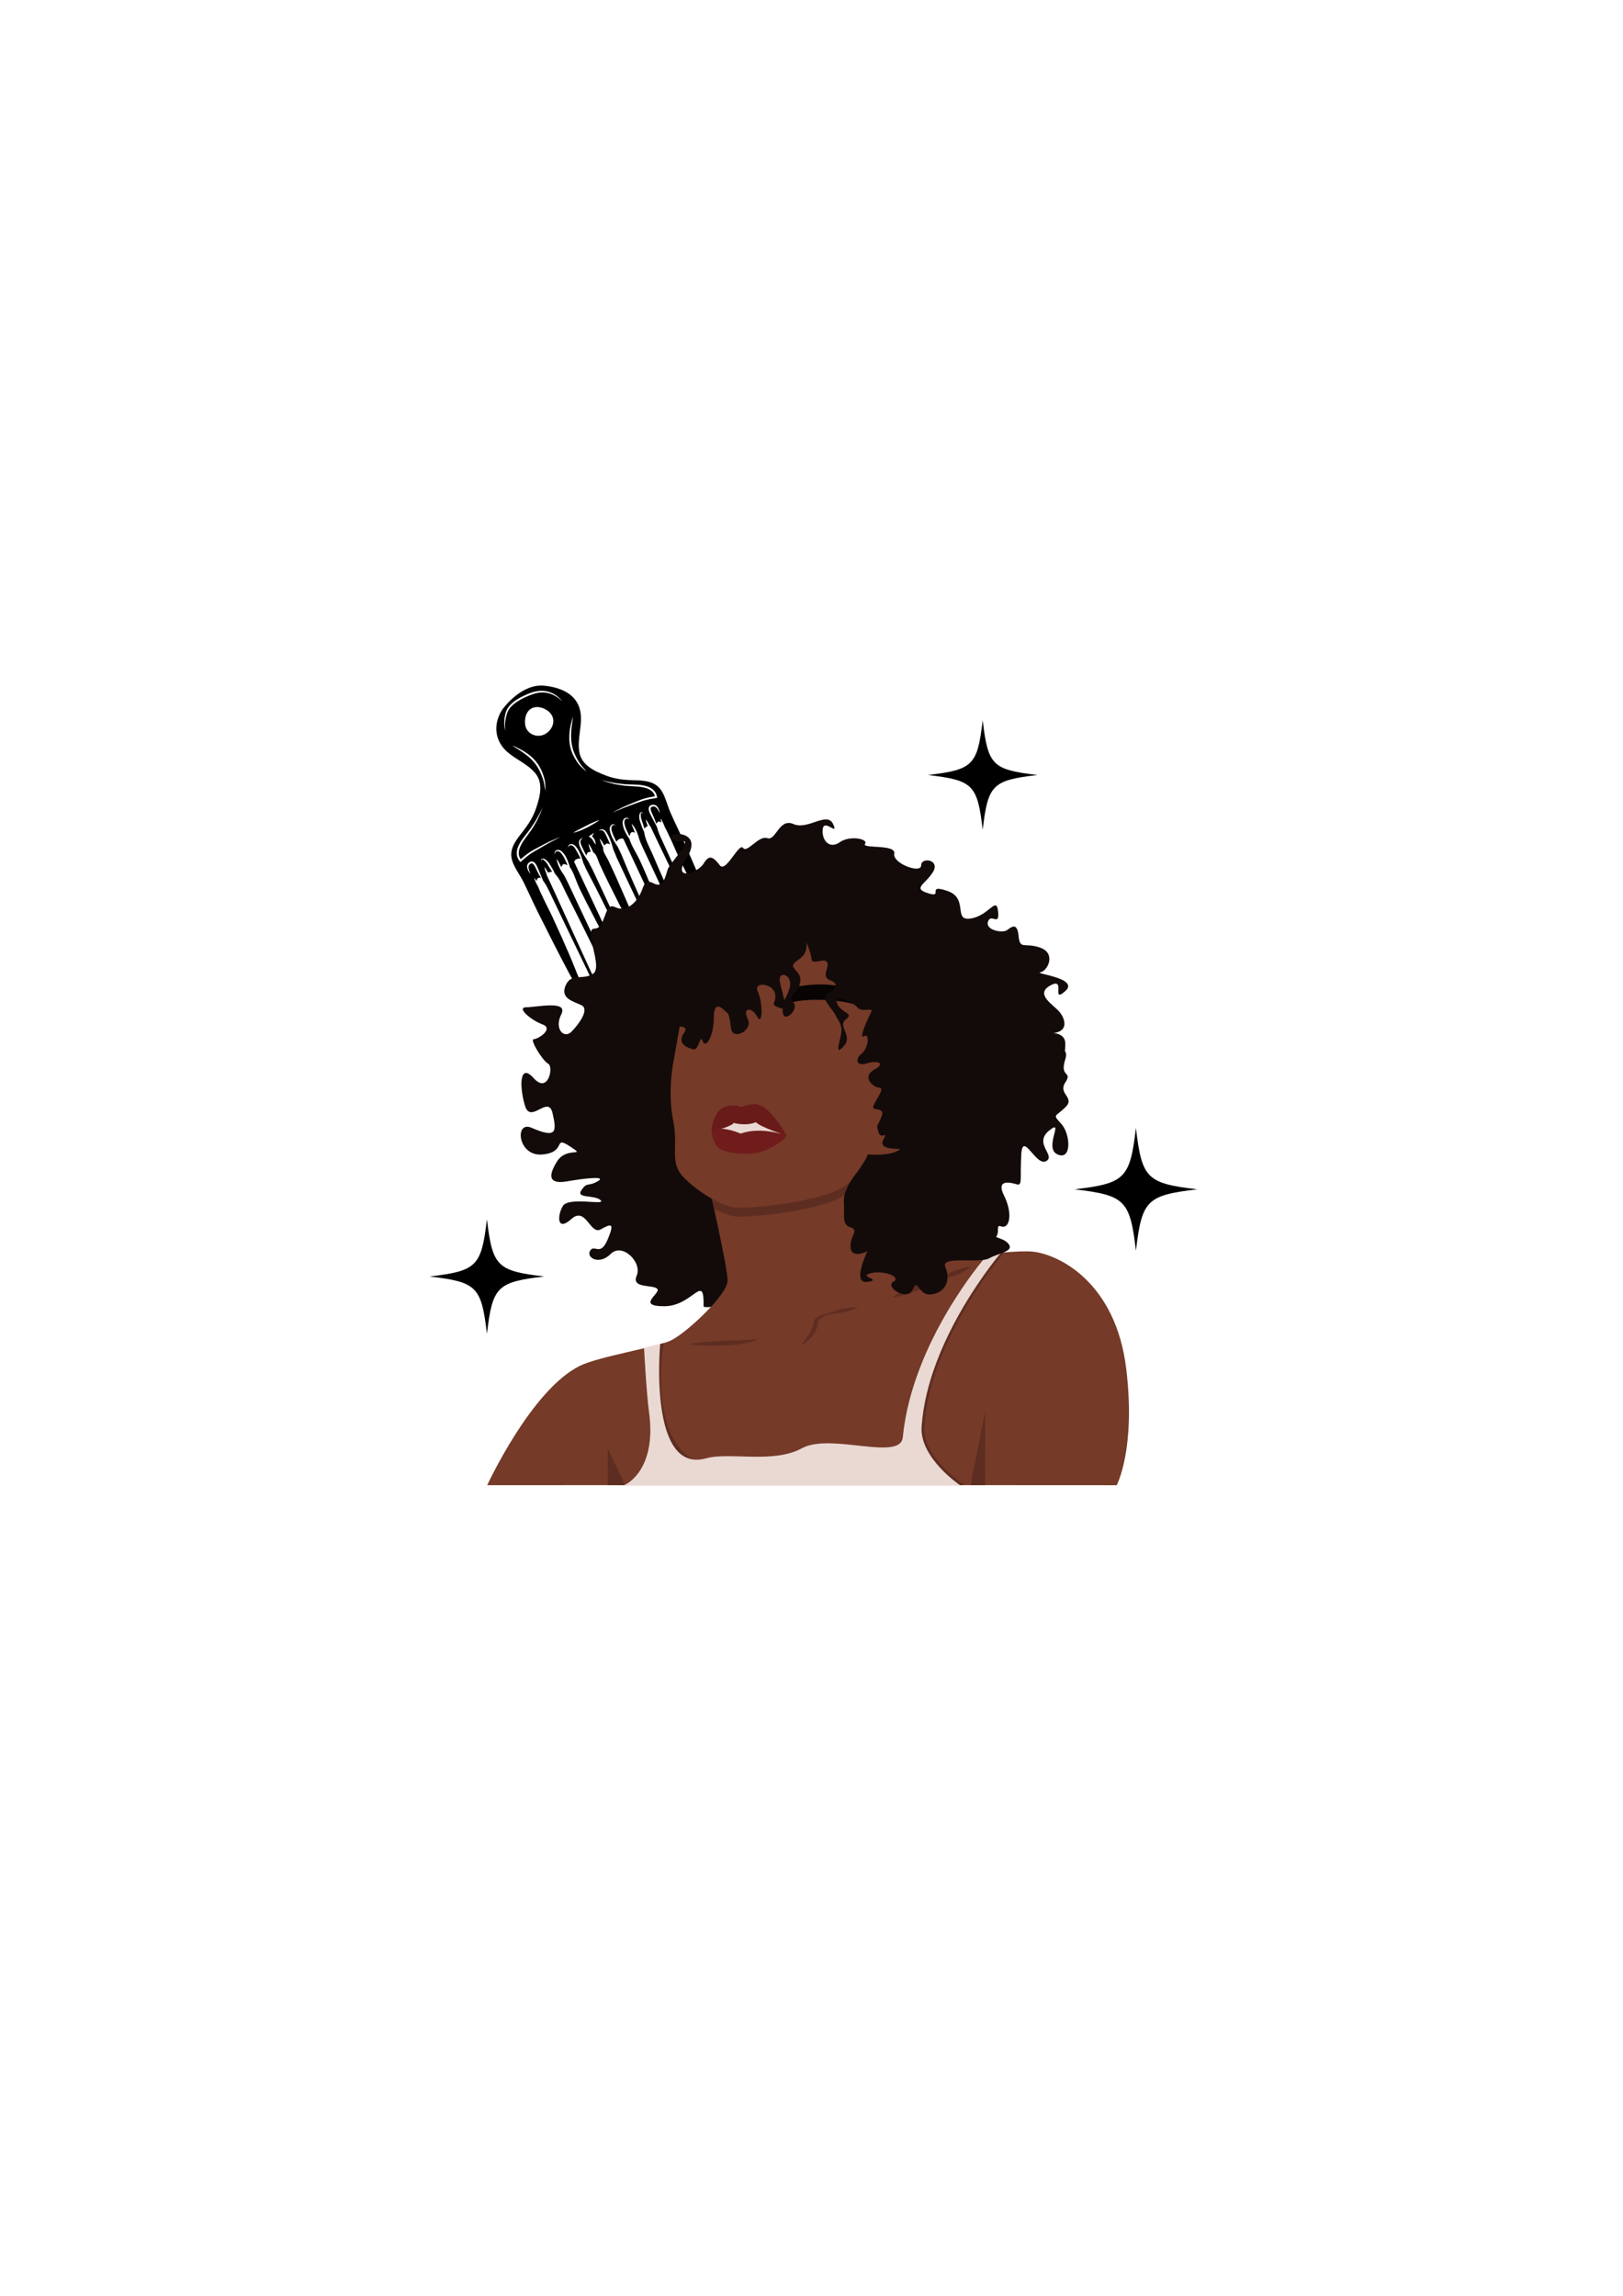 <svg xmlns="http://www.w3.org/2000/svg" xmlns:xlink="http://www.w3.org/1999/xlink" width="1587" zoomAndPan="magnify" viewBox="0 0 1190.25 1683.75" height="2245" preserveAspectRatio="xMidYMid meet" version="1.0"><defs><clipPath id="e3ff7710ff"><path d="M 363 502 L 538 502 L 538 753 L 363 753 Z M 363 502 " clip-rule="nonzero"/></clipPath><clipPath id="e8610217ab"><path d="M 285.133 663.871 L 387.586 485.781 L 595.574 605.434 L 493.121 783.523 Z M 285.133 663.871 " clip-rule="nonzero"/></clipPath><clipPath id="4d02061397"><path d="M 285.133 663.871 L 387.586 485.781 L 595.574 605.434 L 493.121 783.523 Z M 285.133 663.871 " clip-rule="nonzero"/></clipPath><clipPath id="95cc56633a"><path d="M 285.133 663.871 L 387.586 485.781 L 595.574 605.434 L 493.121 783.523 Z M 285.133 663.871 " clip-rule="nonzero"/></clipPath><clipPath id="b15265535a"><path d="M 357.09 851 L 828 851 L 828 1089.68 L 357.09 1089.68 Z M 357.09 851 " clip-rule="nonzero"/></clipPath><clipPath id="e4bc19662d"><path d="M 711 1035 L 723 1035 L 723 1089.68 L 711 1089.68 Z M 711 1035 " clip-rule="nonzero"/></clipPath><clipPath id="baf60f5a53"><path d="M 445 1062 L 459 1062 L 459 1089.68 L 445 1089.68 Z M 445 1062 " clip-rule="nonzero"/></clipPath><clipPath id="9232f6aa1b"><path d="M 476 918 L 737 918 L 737 1089.68 L 476 1089.68 Z M 476 918 " clip-rule="nonzero"/></clipPath><clipPath id="d0050bff99"><path d="M 458 918 L 734 918 L 734 1089.68 L 458 1089.68 Z M 458 918 " clip-rule="nonzero"/></clipPath><clipPath id="c6ecff3c7d"><path d="M 448 908 L 745 908 L 745 1089.68 L 448 1089.68 Z M 448 908 " clip-rule="nonzero"/></clipPath><clipPath id="b92a2f7e86"><path d="M 680.559 528.297 L 760.793 528.297 L 760.793 608.531 L 680.559 608.531 Z M 680.559 528.297 " clip-rule="nonzero"/></clipPath><clipPath id="0c84825c77"><path d="M 315.105 894.227 L 399.09 894.227 L 399.09 978.207 L 315.105 978.207 Z M 315.105 894.227 " clip-rule="nonzero"/></clipPath><clipPath id="173bc57b80"><path d="M 788.059 827.297 L 878.039 827.297 L 878.039 917.281 L 788.059 917.281 Z M 788.059 827.297 " clip-rule="nonzero"/></clipPath></defs><g clip-path="url(#e3ff7710ff)"><g clip-path="url(#e8610217ab)"><g clip-path="url(#4d02061397)"><g clip-path="url(#95cc56633a)"><path fill="#000000" d="M 433.801 615.012 C 433.727 614.941 433.648 614.867 433.574 614.789 C 433.484 614.703 433.398 614.617 433.227 614.48 C 433.066 614.379 432.902 614.285 432.766 614.168 L 431.738 613.375 L 432.512 612.949 C 433.52 612.395 434.203 611.848 434.789 611.352 C 434.898 611.242 435.129 611 435.289 610.867 C 435.293 611.02 435.281 611.262 435.207 611.602 C 435.07 612.012 434.773 612.508 434.395 612.961 L 434.074 613.344 L 434.652 613.84 C 434.734 613.918 434.828 613.996 434.887 614.051 C 436.199 615.566 436.527 617.086 436.734 618.078 C 436.867 618.758 436.883 619.145 436.875 619.348 C 436.699 619.211 436.422 618.914 436.059 618.375 C 435.855 618.074 435.645 617.723 435.43 617.363 C 434.977 616.605 434.465 615.742 433.801 615.012 Z M 439.719 601.457 C 438.711 602.289 436.062 604.023 430.477 606.973 C 425.871 609.352 421.957 610.527 420.34 610.77 C 421.496 609.961 424.312 608.52 427.055 607.105 C 427.938 606.648 428.863 606.172 429.816 605.676 C 434.551 603.191 438.188 601.824 439.719 601.457 Z M 394.422 600.547 C 393.883 601.871 393.07 603.199 392.219 604.617 C 391.914 605.113 391.605 605.621 391.293 606.16 C 390.34 607.867 389.191 609.453 387.953 611.141 L 387.184 612.207 C 386.785 612.754 386.379 613.301 385.969 613.855 C 384.801 615.422 383.621 617.027 382.613 618.793 C 380.922 621.816 380.215 624.383 380.461 626.617 C 380.562 627.684 380.918 628.723 381.531 629.719 L 381.938 630.145 L 382.391 629.754 C 383.023 629.191 383.652 628.645 384.316 628.129 C 384.828 627.715 385.344 627.297 385.828 626.918 C 386.312 626.555 386.809 626.203 387.285 625.867 L 387.453 625.75 C 388.168 625.191 388.906 624.754 389.617 624.336 C 389.934 624.152 390.246 623.957 390.543 623.777 C 391.152 623.43 391.723 623.117 392.281 622.812 C 392.742 622.566 393.199 622.316 393.66 622.059 C 395.617 620.98 397.543 619.961 399.387 619.035 L 399.57 618.938 C 401.289 618.055 402.914 617.227 404.469 616.582 L 408.688 614.762 L 410.453 614.227 C 410.633 614.176 410.801 614.117 410.977 614.07 L 408.754 615.031 C 407.891 615.496 406.945 615.988 405.91 616.531 L 404.719 617.148 C 403.453 617.77 402.113 618.539 400.691 619.352 L 399.824 619.852 C 398.074 620.828 396.195 621.922 394.234 623.086 L 391.188 624.855 C 390.871 625.066 390.543 625.273 390.207 625.473 C 389.496 625.918 388.758 626.371 388.152 626.879 C 386.52 628.027 384.824 629.492 383.191 630.93 L 381.664 632.242 L 381.191 631.707 C 379.949 630.25 379.176 628.5 379.031 626.777 C 378.691 623.398 380.047 620.5 381.414 618.105 C 381.418 618.098 381.422 618.09 381.426 618.082 C 382.531 616.16 383.809 614.52 385.035 612.941 C 385.426 612.441 385.809 611.945 386.172 611.457 L 387.055 610.324 C 388.328 608.672 389.535 607.109 390.477 605.543 C 390.832 604.984 391.191 604.441 391.539 603.918 C 392.402 602.625 393.223 601.406 393.805 600.172 L 396.316 595.547 C 396.852 594.297 397.336 593.199 397.754 592.285 C 397.445 593.254 397.07 594.414 396.656 595.68 L 394.434 600.527 Z M 373.219 520.324 C 373.199 520.359 373.18 520.391 373.168 520.422 L 372.773 521.02 L 372.465 521.668 C 372.059 522.453 371.805 523.289 371.551 524.098 L 371.508 524.238 C 371.062 525.824 370.73 527.469 370.531 529.141 C 370.211 531.781 370.293 534.223 370.73 536.043 C 370.008 534.289 369.68 531.781 369.816 529.078 C 369.902 527.367 370.133 525.656 370.52 523.996 C 370.742 523.062 370.984 522.148 371.414 521.211 L 372.105 519.836 C 372.344 519.391 372.629 519.004 372.977 518.523 C 375.23 515.5 378.68 512.938 383.816 510.445 C 387.738 508.59 392.34 506.695 396.789 506.645 C 400.531 506.551 404.383 507.664 407.367 509.719 C 409.32 511.039 410.996 512.59 412.492 514.457 C 411.25 513.332 409.457 511.746 406.992 510.352 C 403.98 508.57 400.371 507.703 396.852 507.906 C 393.043 508.039 389.141 509.527 384.457 511.727 C 379.531 514.113 376.105 516.582 373.977 519.273 C 373.703 519.621 373.414 519.984 373.219 520.324 Z M 422.824 555.832 L 423.301 556.711 C 423.465 557.016 423.637 557.324 423.816 557.648 L 425.113 559.746 C 425.207 559.891 425.289 560.027 425.406 560.207 L 425.895 560.828 C 426.191 561.207 426.5 561.559 426.797 561.906 L 427.008 562.145 C 428.145 563.422 429.387 564.863 430.105 566.039 C 429.457 565.363 428.555 564.539 427.438 563.52 L 426.391 562.562 C 426.016 562.207 425.625 561.836 425.242 561.422 L 425.008 561.172 C 424.883 561.043 424.746 560.91 424.582 560.703 L 423.754 559.539 C 423.465 559.137 423.164 558.715 422.879 558.32 L 422.605 557.871 C 422.32 557.395 422.035 556.918 421.727 556.418 C 421.375 555.867 421.082 555.289 420.781 554.664 L 420.672 554.438 C 420.562 554.199 420.434 553.961 420.312 553.727 C 420.078 553.27 419.836 552.801 419.668 552.301 L 418.996 550.566 L 418.773 549.934 C 418.574 549.141 418.375 548.328 418.168 547.492 C 417.973 546.824 417.871 546.031 417.777 545.27 L 417.746 545.051 C 417.723 544.762 417.688 544.465 417.645 544.176 C 417.57 543.621 417.504 543.086 417.512 542.559 L 417.496 541.707 C 417.484 541.184 417.473 540.664 417.48 540.156 C 417.484 539.59 417.523 539.031 417.566 538.48 L 417.613 537.902 C 417.816 534.965 418.371 532.395 418.875 530.227 C 419.414 528.059 419.887 526.508 420.246 525.449 C 420.086 526.891 419.809 528.855 419.59 530.352 L 419.461 531.344 C 419.207 533.316 418.918 535.535 418.852 538 C 418.848 538.293 418.832 538.574 418.82 538.863 C 418.809 539.297 418.789 539.746 418.809 540.195 C 418.844 540.93 418.875 541.684 418.906 542.414 C 418.906 542.973 418.98 543.512 419.055 544.035 C 419.098 544.266 419.133 544.52 419.16 544.762 L 419.203 545.145 C 419.293 545.793 419.367 546.461 419.566 547.18 L 420.176 549.66 C 420.316 550.039 420.457 550.414 420.586 550.793 L 420.938 551.73 C 421.094 552.223 421.312 552.676 421.527 553.113 C 421.637 553.352 421.758 553.594 421.863 553.84 C 422.16 554.504 422.465 555.203 422.824 555.832 Z M 386.461 552.512 L 387.047 552.93 C 387.469 553.219 387.891 553.52 388.285 553.836 L 390.121 555.434 C 390.52 555.746 390.879 556.137 391.266 556.551 C 391.461 556.766 391.66 556.98 391.859 557.176 L 392.113 557.453 C 392.605 557.984 393.117 558.527 393.492 559.09 C 393.84 559.555 394.18 560.016 394.523 560.469 L 394.953 561.059 L 396.219 563.309 C 396.473 563.73 396.668 564.184 396.863 564.625 C 396.988 564.906 397.105 565.176 397.227 565.43 C 397.527 566.105 397.84 566.801 398.074 567.531 C 398.219 567.934 398.355 568.344 398.492 568.734 L 398.785 569.59 C 398.898 570.004 399.004 570.406 399.105 570.805 L 399.523 572.418 C 399.578 572.707 399.602 572.895 399.617 573.07 L 399.668 573.418 C 399.738 573.98 399.777 574.516 399.809 575.031 L 399.875 576.453 C 399.941 577.941 399.996 579.141 400.102 580.059 C 399.711 578.938 399.41 577.305 399.094 575.227 L 399.035 574.879 C 398.965 574.445 398.891 574 398.793 573.547 L 398.312 571.805 C 398.117 571.234 397.926 570.625 397.727 570.027 L 396.914 568 C 396.707 567.434 396.434 566.871 396.168 566.297 L 396.008 565.957 C 395.887 565.73 395.785 565.496 395.668 565.266 C 395.461 564.816 395.25 564.355 394.977 563.934 L 394.91 563.812 C 394.562 563.219 394.219 562.605 393.82 561.945 L 392.355 559.977 C 391.941 559.359 391.492 558.883 391.059 558.422 L 390.738 558.09 C 390.562 557.898 390.387 557.707 390.223 557.52 C 389.883 557.133 389.539 556.742 389.121 556.402 C 388.793 556.109 388.469 555.812 388.152 555.52 L 387.445 554.887 C 387.113 554.586 386.754 554.312 386.402 554.047 C 386.184 553.875 385.957 553.707 385.734 553.523 C 383.754 551.973 381.828 550.746 380.133 549.66 L 379.406 549.199 C 378.117 548.41 376.426 547.383 375.219 546.578 C 376.258 546.973 377.746 547.609 379.738 548.574 C 381.734 549.574 384.051 550.785 386.461 552.512 Z M 405.574 526.895 C 406.156 529.312 405.641 531.93 404.09 534.352 C 402.383 537 399.66 538.91 396.812 539.465 C 393.988 540.004 391.078 539.367 388.828 537.715 C 386.734 536.188 385.418 533.918 385.113 531.32 C 384.672 527.453 385.523 523.871 387.453 521.531 C 388.898 519.77 390.871 518.785 393.305 518.59 L 393.73 518.559 C 398.477 518.555 404.355 521.746 405.574 526.895 Z M 479.469 579.668 C 480.699 580.891 481.547 582.609 481.859 584.484 L 481.977 585.191 L 479.891 585.535 C 477.695 585.895 475.617 586.23 473.746 586.742 C 472.934 586.898 472.117 587.172 471.324 587.43 C 470.949 587.555 470.574 587.684 470.176 587.805 C 469.062 588.211 467.98 588.605 466.922 588.996 C 464.754 589.766 462.711 590.508 460.84 591.23 L 459.926 591.574 C 458.387 592.148 456.926 592.691 455.641 593.266 L 454.676 593.672 C 453.492 594.164 452.414 594.617 451.398 595.027 L 449.266 596.109 C 449.441 595.992 449.621 595.871 449.809 595.754 L 451.211 594.828 L 452.496 594.172 C 453.379 593.723 454.348 593.234 455.387 592.707 C 456.852 591.926 458.52 591.215 460.281 590.461 L 460.496 590.371 C 462.41 589.539 464.426 588.707 466.477 587.906 C 466.98 587.711 467.469 587.516 467.969 587.316 C 468.551 587.09 469.148 586.848 469.777 586.613 C 470.121 586.492 470.465 586.375 470.809 586.254 C 471.594 585.973 472.402 585.684 473.32 585.477 C 473.945 585.316 474.574 585.145 475.203 584.992 C 475.699 584.883 476.184 584.785 476.672 584.691 L 477.137 584.602 C 477.957 584.414 478.828 584.273 479.711 584.137 L 480.316 584.047 L 480.121 583.477 C 479.746 582.344 479.168 581.402 478.422 580.672 C 476.867 579.055 474.441 577.961 471.027 577.328 C 469.078 576.957 467.094 576.852 465.164 576.742 C 464.457 576.711 463.762 576.668 463.059 576.613 L 461.898 576.539 C 459.742 576.41 457.719 576.281 455.754 575.914 C 455.16 575.82 454.559 575.73 453.988 575.641 C 452.348 575.395 450.809 575.168 449.43 574.73 L 446.738 574 C 445.875 573.762 445.059 573.539 444.352 573.352 C 443.047 572.848 441.918 572.402 440.977 572.016 C 441.949 572.281 443.109 572.609 444.449 573.004 C 445.586 573.23 446.848 573.477 448.215 573.75 L 449.543 574.02 C 450.875 574.352 452.293 574.5 453.797 574.66 C 454.453 574.734 455.129 574.801 455.801 574.895 C 457.574 575.172 459.48 575.242 461.496 575.309 L 463.121 575.371 C 463.734 575.406 464.359 575.418 464.996 575.441 C 467.008 575.5 469.086 575.566 471.266 575.961 C 473.984 576.43 477.082 577.25 479.469 579.668 Z M 398.473 502.871 C 386.859 501.902 375.473 511.098 368.672 520.047 C 368.629 520.105 368.574 520.156 368.523 520.207 L 368.43 520.328 C 361.418 531.078 362.773 543.297 371.902 551.371 C 374.641 553.785 377.738 555.766 380.738 557.676 C 384.977 560.391 389.363 563.188 392.656 567.219 C 398.43 574.293 396.246 583.859 393.023 593.141 C 391.246 598.242 388.574 603.062 384.602 608.309 C 384.012 609.098 383.375 609.895 382.742 610.715 C 378.609 615.984 373.914 621.961 375.121 629.094 C 375.809 633.191 378.301 637.305 380.719 641.285 C 381.852 643.137 382.914 644.895 383.754 646.578 C 385.555 650.211 387.301 653.949 388.992 657.562 C 390.809 661.449 392.688 665.469 394.637 669.367 C 402.875 685.941 409.781 699.449 416.352 711.879 C 419.547 717.926 423.828 725.883 428.484 733.801 C 429.879 736.16 431.094 738.492 432.484 741.273 C 435.512 747.379 437.891 751.133 439.57 752.41 L 440.047 752.777 L 440.328 752.242 C 440.969 751.016 439.426 747.926 436.141 742.285 C 435.445 741.086 434.84 740.051 434.676 739.645 C 433.531 736.906 432.211 734.211 430.93 731.602 C 430.242 730.199 429.555 728.785 428.887 727.375 C 426.391 722.039 424.156 716.453 421.996 711.055 C 420.625 707.633 419.219 704.102 417.75 700.66 C 414.148 692.27 410.188 683.434 405.297 672.852 C 404.047 670.133 402.68 667.418 401.359 664.789 C 399.848 661.762 398.273 658.629 396.867 655.48 C 396.801 655.34 396.703 655.141 396.586 654.879 C 396.133 653.93 395.391 652.336 394.715 650.527 C 392.859 647.188 391.895 644.832 391.645 643.801 C 391.902 644.051 392.312 644.488 392.906 645.27 L 393.547 646.105 L 393.809 645.09 C 393.957 644.516 394.316 643.758 395.77 643.789 L 396.715 643.801 L 396.211 643.004 C 395.57 641.996 394.875 640.734 394.152 639.262 L 392.953 636.848 C 392.48 635.777 392.051 635.008 391.617 634.391 C 391.012 633.578 390.355 633.152 389.887 633.223 C 389.637 633.227 389.336 633.336 388.848 633.641 C 388.812 633.668 388.754 633.707 388.707 633.746 C 388.594 633.828 388.5 633.895 388.434 633.98 C 388.402 634.02 388.348 634.062 388.305 634.109 C 388.203 634.207 388.078 634.355 388.016 634.449 C 387.727 634.871 387.555 635.613 387.617 636.273 C 387.668 636.844 387.801 637.488 388.035 638.258 C 388.184 638.719 388.34 639.148 388.477 639.547 C 388.684 640.125 388.867 640.641 388.988 641.07 C 388.598 640.535 387.988 639.695 387.375 638.547 C 387.07 637.93 386.766 637.242 386.613 636.41 C 386.484 635.711 386.398 634.664 387.102 633.582 C 387.227 633.398 387.301 633.32 387.375 633.234 C 387.43 633.176 387.48 633.113 387.535 633.055 C 387.695 632.871 387.816 632.773 387.945 632.676 L 388.125 632.52 C 388.586 632.199 389.059 631.902 389.734 631.844 C 390.324 631.777 391.016 631.965 391.551 632.324 C 392.117 632.707 392.5 633.176 392.77 633.535 C 393.418 634.438 393.824 635.324 394.211 636.227 C 394.504 636.934 394.797 637.617 395.086 638.277 L 395.285 638.75 C 395.938 640.355 396.535 641.789 397.02 642.922 C 397.262 643.582 397.539 644.172 397.777 644.695 C 397.957 645.082 398.117 645.43 398.227 645.734 L 398.238 645.871 L 398.656 646.449 C 400.312 648.676 401.559 651.164 402.793 653.727 L 418.879 687.266 C 421.543 692.809 424.207 698.348 426.883 703.887 C 429.555 709.43 432.223 714.965 434.887 720.504 C 437.582 726.117 440.277 731.73 442.953 737.328 C 442.984 737.398 443.074 737.598 443.207 737.895 C 447.934 748.586 448.582 748.59 449.102 748.594 C 449.355 748.602 449.559 748.473 449.688 748.215 C 450.262 747.008 448.789 744.113 446.055 739.523 C 445.676 738.895 445.383 738.395 445.238 738.125 C 445 737.66 444.762 737.211 444.531 736.758 C 444 735.766 443.5 734.816 443.031 733.797 C 442.746 733.18 442.457 732.566 442.176 731.938 L 437.617 721.984 C 432.938 711.742 428.25 701.492 423.562 691.254 C 421.109 685.879 418.66 680.5 416.211 675.121 C 411.406 664.543 406.434 653.609 401.457 642.887 L 401.008 641.934 C 400.914 641.73 400.887 641.523 400.906 641.312 L 400.922 641.176 L 400.871 641.055 C 399.684 638.273 399.297 636.617 399.246 635.938 C 399.707 636.367 400.57 637.527 401.715 639.652 L 401.938 640.062 L 402.367 639.871 C 402.906 639.641 403.523 639.488 404.062 639.461 L 404.945 639.41 L 404.469 638.676 C 403.898 637.789 403.301 636.867 402.691 635.848 C 402.406 635.406 402.137 634.949 401.887 634.504 C 401.418 633.684 400.965 632.91 400.484 632.402 C 399.848 631.645 399.016 630.906 398.434 630.562 L 398.457 630.41 L 397.711 630.129 L 397.531 630.348 C 397.527 630.352 397.523 630.359 397.512 630.363 L 397.414 630.371 L 397.395 630.488 C 397.359 630.551 397.32 630.617 397.297 630.707 C 397.211 630.906 397.176 631.125 397.141 631.312 C 397.137 631.387 397.121 631.457 397.098 631.574 L 397.066 631.473 C 396.988 631.227 396.918 630.996 396.938 630.582 C 396.934 630.555 396.941 630.457 397.023 630.238 C 397.074 630.102 397.094 630.051 397.23 629.926 C 397.434 629.688 397.855 629.637 398.074 629.66 C 399.418 629.855 400.301 630.555 401.395 631.535 C 401.867 631.961 402.398 632.633 402.742 633.215 L 403.008 633.645 C 403.312 634.133 403.625 634.641 403.941 635.129 C 404.766 636.5 405.5 637.73 406.09 638.875 C 406.398 639.547 406.68 640.188 406.941 640.77 L 407.047 640.922 C 407.961 641.824 408.754 642.949 409.32 643.777 C 411.062 646.297 412.367 649.117 413.625 651.84 C 414.289 653.27 414.973 654.742 415.711 656.168 C 419.949 664.348 424.094 672.75 428.102 680.879 L 437.184 699.227 C 442.652 710.242 448.297 721.633 453.727 732.902 C 453.977 733.426 454.246 733.945 454.504 734.469 C 455.117 735.668 455.746 736.918 456.258 738.164 C 456.391 738.492 456.617 739.117 456.883 739.836 C 457.57 741.719 458.117 743.207 458.418 743.738 C 458.602 744.055 459.082 744.91 459.754 744.68 C 460.578 744.414 460.441 742.801 460.379 742.316 C 460.09 740.223 458.586 737.414 457.266 734.93 C 456.5 733.488 455.77 732.125 455.363 731.066 L 454.57 729.031 C 453.824 727.117 453.047 725.141 452.211 723.227 C 448.363 714.473 444.145 705.719 440.062 697.254 C 438.453 693.926 436.855 690.602 435.27 687.266 C 431.785 679.945 428.332 672.602 424.887 665.262 C 422.961 661.164 421.035 657.066 419.105 652.965 L 418.328 651.316 C 416.879 648.211 415.375 644.988 413.637 641.871 C 412.652 640.586 411.59 638.895 410.637 637.105 C 408.918 633.797 408.277 631.02 408.258 629.953 C 408.992 630.832 410.395 633.527 411.195 635.07 L 411.707 636.062 L 412.117 635.023 C 412.355 634.438 412.688 634.051 413.109 633.879 C 413.746 633.613 414.539 633.848 415.098 634.086 L 416.293 634.609 L 415.555 632.957 C 415.051 631.824 414.531 630.652 413.938 629.484 C 413.695 628.953 413.402 628.488 413.105 628.047 C 412.945 627.785 412.785 627.539 412.645 627.273 C 412.5 627.027 412.328 626.816 412.152 626.625 C 412.066 626.52 411.984 626.426 411.883 626.285 C 411.711 626.086 411.551 625.875 411.395 625.664 L 411.223 625.457 C 409.938 624.168 408.734 624.117 408.043 624.492 C 407.27 624.898 406.965 625.887 406.934 626.676 C 406.848 626.441 406.75 626.066 406.777 625.543 C 406.809 625.172 406.953 624.477 407.562 623.957 C 408.07 623.488 408.938 623.254 409.73 623.379 C 410.125 623.441 410.512 623.562 410.906 623.754 C 411.113 623.871 411.34 624.012 411.512 624.109 L 411.941 624.441 C 412.215 624.688 412.395 624.883 412.574 625.078 L 412.879 625.398 C 412.98 625.523 413.102 625.648 413.211 625.777 C 413.398 625.977 413.594 626.18 413.734 626.398 C 413.891 626.652 414.059 626.902 414.223 627.156 C 414.578 627.672 414.934 628.207 415.188 628.781 C 416.559 631.434 417.367 633.98 417.977 636.129 L 418.09 636.332 C 418.355 636.621 418.594 636.926 418.73 637.16 C 420.234 639.793 421.402 642.785 422.535 645.695 C 423.316 647.703 424.121 649.781 425.043 651.715 C 427.66 657.227 430.512 662.73 433.277 668.043 L 438.141 677.41 C 442.59 685.957 447.199 694.793 451.66 703.523 C 452.559 705.277 453.473 707.039 454.387 708.812 C 456.363 712.617 458.402 716.551 460.297 720.43 C 461.465 722.816 462.82 726.184 464.254 729.75 C 465.957 733.977 467.723 738.352 469.246 741.227 L 469.441 741.605 L 469.848 741.473 C 470.012 741.422 470.238 741.285 470.383 740.973 C 471.141 739.188 467.551 730.363 458.73 712.359 C 458.316 711.504 458.02 710.902 457.887 710.637 L 421.773 633.625 L 421.281 632.57 L 420.812 632.789 L 421.219 632.453 C 421.062 632.105 421.113 631.742 421.371 631.332 C 422.004 630.375 423.641 629.602 424.945 629.645 L 425.773 629.672 L 425.43 628.926 C 425.098 628.211 424.711 627.52 424.297 626.785 C 423.988 626.254 423.676 625.695 423.387 625.117 C 423.164 624.688 422.926 624.273 422.695 623.875 C 422.547 623.598 422.391 623.324 422.203 622.996 C 422.035 622.762 421.867 622.512 421.703 622.27 C 421.461 621.891 421.219 621.531 420.988 621.25 C 420.273 620.355 418.957 619.773 418.223 619.965 C 417.488 619.98 416.996 620.652 416.934 621.652 C 416.832 621.363 416.75 621.043 416.812 620.582 C 416.852 620.211 417.195 619.566 417.816 619.316 C 419.113 618.789 420.676 619.211 421.906 620.402 C 422.281 620.785 422.574 621.184 422.891 621.613 C 423.062 621.84 423.234 622.078 423.383 622.254 L 423.695 622.762 C 424.027 623.301 424.367 623.855 424.66 624.445 C 426.254 627.594 427.121 630.594 427.676 632.52 C 427.688 632.625 427.715 632.723 427.738 632.82 L 427.793 632.973 C 428.293 633.918 428.738 634.945 429.18 635.934 C 429.617 636.957 430.047 637.918 430.477 638.715 C 437.852 652.582 444.82 666.824 450.777 679.094 C 451.617 680.805 452.68 683.004 453.91 685.555 C 476.676 732.578 479.09 735.941 480.168 735.707 L 480.512 735.574 L 480.617 735.34 C 481.113 734.242 478.109 728.395 470.734 714.832 C 468.324 710.402 466.234 706.566 465.562 705.062 C 459.961 692.477 454.328 680.219 450.047 670.941 C 444.469 658.902 438.922 647.086 434.219 637.102 C 434.113 636.875 433.902 636.504 433.645 636.043 C 433.09 635.047 432.246 633.551 431.473 631.879 C 431.184 631.492 430.844 631.012 430.469 630.457 C 428.957 628.266 427.598 625.973 426.438 623.672 C 426.262 623.242 426.074 622.82 425.898 622.406 C 425.453 621.41 425.039 620.473 424.797 619.527 C 424.668 619.047 424.484 618.137 424.641 617.371 C 424.719 616.758 425.02 616.141 425.418 615.73 C 426.191 614.965 426.914 614.691 427.477 614.547 L 427.418 614.598 C 426.988 614.98 426.402 615.508 425.992 616.168 C 425.984 616.184 425.98 616.191 425.973 616.203 C 425.418 617.168 425.68 618.258 425.977 619.098 C 426.227 619.809 426.566 620.516 426.918 621.27 C 427.191 621.82 427.461 622.398 427.727 623.027 C 428.309 624.18 428.863 625.289 429.406 626.371 L 429.98 627.523 L 430.352 626.289 C 430.582 625.523 431.09 625.07 431.965 624.871 C 432.207 624.816 432.426 624.785 432.656 624.773 L 433.332 624.711 L 433.09 624.078 C 432.027 621.32 431.641 619.613 431.598 618.879 C 432.254 619.57 433.625 621.699 435.012 625.008 L 435.078 625.168 L 435.223 625.25 C 436.969 626.301 437.883 628.805 438.766 631.223 C 439.086 632.102 439.395 632.941 439.734 633.715 C 443.75 642.602 448.223 651.457 452.543 660.016 C 453.543 661.992 454.547 663.973 455.543 665.961 C 457.141 669.145 459.602 674.145 462.492 679.992 C 488.305 732.281 488.77 732.062 489.633 731.66 C 490.539 731.199 490.035 729.109 468.426 680.938 C 465.164 673.66 462.344 667.367 460.668 663.551 C 459.781 661.508 458.895 659.465 458.008 657.418 C 454.184 648.633 450.242 639.539 445.98 630.785 C 445.602 630.008 445.145 629.223 444.668 628.391 C 443.383 626.184 442.055 623.898 442.359 621.898 L 442.387 621.742 L 442.312 621.586 C 440.648 618.402 439.895 615.984 439.789 615.035 C 440.32 615.543 441.383 616.934 442.824 619.516 L 443.148 620.098 L 443.621 619.625 C 443.793 619.457 443.965 619.301 444.16 619.156 C 444.863 618.617 445.543 618.504 446.297 618.816 L 447.492 619.312 L 446.957 618.133 C 446.461 617.051 445.957 615.906 445.434 614.68 C 445.121 614.086 444.844 613.484 444.578 612.91 C 444.238 612.176 443.922 611.488 443.551 610.855 C 442.836 609.691 442.152 609.141 441.277 609.004 C 440.508 608.891 439.738 609 439.086 609.102 C 439.586 608.738 440.254 608.379 441.309 608.281 C 441.887 608.227 442.57 608.398 443.105 608.727 C 443.582 609 444.133 609.539 444.629 610.227 C 445.207 611.035 445.684 611.98 446.188 612.984 C 446.375 613.359 446.566 613.742 446.754 614.102 C 447.797 616.516 448.684 619.035 449.406 621.578 C 449.594 622.227 449.75 622.785 449.895 623.363 C 450.629 624.859 451.203 626.363 451.625 627.461 C 451.844 628.023 452.012 628.461 452.133 628.715 C 458.293 641.934 463.352 652.676 468.031 662.504 C 474.281 675.684 479.465 686.406 484.34 696.254 C 485.047 697.672 486.676 701.332 488.562 705.555 C 497.734 726.109 498.387 726.918 499.102 726.887 L 499.391 726.863 L 499.527 726.629 C 499.902 725.973 498.145 721.477 479.91 681.648 C 477.402 676.176 475.227 671.414 473.812 668.289 C 467.531 654.367 461.422 640.727 455.766 626.859 C 455.426 626.031 454.973 625.117 454.488 624.145 C 453.992 623.152 453.484 622.125 453.055 621.117 L 452.965 620.973 C 452.922 620.922 452.883 620.863 452.832 620.789 C 451.348 618.648 449.801 616.254 448.496 613.258 C 448.223 612.633 448 611.984 447.785 611.355 L 447.641 610.949 C 447.582 610.652 447.516 610.375 447.453 610.098 C 447.328 609.578 447.207 609.086 447.152 608.578 C 447.027 606.82 447.688 605.383 448.926 604.719 C 449.469 604.426 450.188 604.52 450.574 604.785 C 450.965 605.012 451.152 605.312 451.285 605.543 C 450.48 604.945 449.641 604.91 449.254 605.375 C 448.555 605.891 448.168 607.246 448.387 608.398 C 448.449 608.734 448.562 609.113 448.684 609.504 C 448.781 609.816 448.883 610.133 448.973 610.516 C 449.09 610.793 449.191 611.078 449.301 611.363 C 449.469 611.809 449.637 612.262 449.836 612.719 C 450.473 614.191 451.148 615.582 451.656 616.629 L 452.027 617.355 L 452.52 616.711 C 453.336 615.656 455.113 614.844 456.32 614.98 C 456.793 615.031 457.105 615.223 457.262 615.539 L 457.441 615.836 C 457.625 615.996 457.746 616.25 457.766 616.547 L 493.93 693.727 C 494.074 694.031 494.391 694.758 494.848 695.781 C 502.707 713.555 506.844 721.383 508.676 721.93 C 509.004 722.027 509.258 721.938 509.406 721.84 L 509.758 721.609 L 509.602 721.215 C 508.379 718.223 506.234 714.363 504.164 710.641 C 502.391 707.445 500.715 704.43 499.617 701.98 C 497.566 697.418 495.559 692.695 493.609 688.125 L 492.09 684.555 C 487.66 674.207 483.227 663.66 478.938 653.461 L 477.02 648.891 C 474.625 643.168 472.059 637.078 469.234 630.984 C 468.32 629.02 467.227 627.043 466.164 625.129 C 464.668 622.434 463.129 619.641 462.07 616.812 C 461.973 616.582 461.887 616.223 461.832 615.812 L 461.754 615.594 C 460.586 613.895 459.102 611.582 457.879 608.73 C 457.602 608.16 457.414 607.512 457.23 606.891 C 457.152 606.629 457.082 606.367 456.992 606.094 C 456.906 605.863 456.871 605.574 456.832 605.277 C 456.812 605.117 456.789 604.969 456.773 604.848 C 456.75 604.668 456.727 604.52 456.707 604.359 C 456.672 604.102 456.637 603.844 456.617 603.539 L 456.652 602.926 C 456.688 602.691 456.719 602.461 456.75 602.277 C 456.852 601.859 457.043 601.465 457.219 601.109 C 457.641 600.406 458.359 599.891 459.062 599.801 C 459.848 599.664 460.469 600.004 460.762 600.211 C 461.172 600.52 461.398 600.812 461.527 601.035 C 461.07 600.711 460.082 600.133 459.164 600.52 C 458.453 600.797 457.691 601.773 457.879 603.613 C 457.914 603.789 457.953 603.977 457.984 604.16 L 458.09 604.652 C 458.125 604.781 458.141 604.91 458.164 605.043 C 458.207 605.309 458.254 605.562 458.355 605.832 C 458.465 606.117 458.559 606.398 458.652 606.699 C 458.809 607.195 458.977 607.715 459.219 608.219 C 459.844 609.652 460.52 611.012 461.102 612.152 L 461.68 613.301 L 462.039 612.07 C 462.207 611.488 462.535 610.73 463.152 610.406 C 463.547 610.195 464.059 610.188 464.648 610.387 L 465.703 610.738 L 465.277 609.707 C 464.465 607.77 463.406 605.227 463.215 604.172 C 464.012 604.859 465.746 607.121 467.195 610.57 C 467.961 612.441 468.578 614.348 468.957 616.004 C 470.227 619.266 471.742 622.477 473.203 625.582 L 473.984 627.223 C 475.922 631.383 477.871 635.551 479.816 639.707 C 483.227 646.996 486.648 654.285 490.016 661.598 C 491.641 665.102 493.25 668.621 494.855 672.141 C 498.684 680.535 502.645 689.211 506.844 697.602 C 507.844 699.625 508.969 701.637 510.055 703.574 L 510.859 705.027 C 511.277 705.789 511.75 706.734 512.262 707.762 C 513.633 710.492 515.324 713.898 516.949 715.668 C 517.285 716.023 518.41 717.16 519.156 716.707 C 519.777 716.332 519.43 715.418 519.301 715.066 C 519.109 714.57 518.43 713.711 517.332 712.367 C 516.652 711.523 515.949 710.66 515.742 710.27 C 515.133 709.129 514.602 707.914 514.094 706.742 C 513.832 706.145 513.574 705.543 513.297 704.953 C 508.137 693.629 503.008 682.059 498.059 670.863 L 488.715 649.797 C 485.359 642.234 481.879 634.418 478.609 626.676 C 477.988 625.191 477.289 623.715 476.613 622.289 C 475.328 619.578 473.996 616.777 473.164 613.84 C 472.898 612.867 472.531 611.531 472.426 610.258 L 472.375 610.074 C 472.09 609.504 471.781 608.879 471.473 608.234 C 470.965 606.996 470.449 605.547 469.973 604.16 L 469.25 602.004 C 469.035 601.41 468.859 600.566 468.832 599.91 C 468.781 598.438 468.816 597.352 469.488 596.168 C 469.621 595.988 469.922 595.676 470.332 595.676 C 470.445 595.656 470.516 595.676 470.727 595.754 C 470.855 595.789 470.918 595.855 470.992 595.914 C 471.273 596.113 471.398 596.312 471.531 596.527 C 471.559 596.562 471.578 596.602 471.598 596.633 C 471.598 596.621 471.59 596.617 471.582 596.613 C 471.516 596.582 471.441 596.539 471.359 596.492 C 471.176 596.379 470.969 596.258 470.855 596.25 C 470.742 596.191 470.629 596.164 470.535 596.168 L 470.41 596.102 L 470.344 596.184 L 470.062 596.18 L 469.859 596.941 L 469.973 597.016 C 469.875 597.684 469.91 598.785 470.07 599.734 C 470.148 600.477 470.473 601.332 470.816 602.234 C 470.988 602.699 471.168 603.18 471.328 603.676 C 471.699 604.777 472.035 605.824 472.348 606.84 L 472.602 607.672 L 473.199 607.035 C 473.594 606.621 474.094 606.246 474.613 605.996 L 475.039 605.781 L 474.855 605.348 C 473.941 603.078 473.637 601.699 473.586 601.086 C 474.094 601.559 475.109 602.914 476.477 605.594 L 476.535 605.715 L 476.648 605.789 C 476.828 605.906 476.965 606.066 477.062 606.266 L 477.438 607.051 L 477.523 607.203 C 482.715 618.188 488.09 629.297 493.289 640.047 C 495.711 645.082 498.148 650.105 500.566 655.137 C 505.633 665.664 510.707 676.203 515.754 686.73 L 517.121 689.57 C 518.066 691.527 519.008 693.48 519.949 695.465 L 520.844 697.309 C 521.301 698.277 521.699 699.25 522.102 700.234 C 522.316 700.742 522.523 701.254 522.742 701.766 L 522.836 701.977 C 526.496 710.66 527.945 711.922 528.719 712.121 C 528.977 712.184 529.234 712.105 529.383 711.906 C 529.773 711.387 529.637 710.363 524.312 700.809 C 523.922 700.105 523.656 699.621 523.594 699.504 C 521.227 694.363 518.855 689.184 516.492 684.02 L 515.82 682.551 C 513.262 676.961 510.711 671.363 508.16 665.77 C 505.602 660.172 503.051 654.578 500.496 648.988 L 485.004 615.164 C 483.875 612.727 482.711 610.113 482.004 607.238 C 481.973 607.102 481.938 606.945 481.895 606.781 L 481.801 606.59 C 481.637 606.32 481.469 605.969 481.281 605.578 C 481.027 605.047 480.738 604.449 480.387 603.852 C 479.926 602.914 479.336 601.805 478.676 600.574 L 477.027 597.379 C 476.598 596.555 476.16 595.641 475.879 594.562 C 475.723 593.941 475.68 593.395 475.727 592.832 C 475.785 592.207 476.09 591.547 476.535 591.125 C 477.004 590.652 477.543 590.477 478.012 590.352 L 478.297 590.297 C 478.457 590.258 478.602 590.23 478.824 590.223 C 478.926 590.227 479.012 590.219 479.098 590.215 C 479.219 590.211 479.316 590.203 479.539 590.23 C 480.789 590.379 481.531 591.07 482.035 591.645 C 482.562 592.309 482.898 592.98 483.168 593.594 C 483.66 594.766 483.914 595.746 484.086 596.469 C 483.836 596.105 483.559 595.641 483.25 595.113 C 483.027 594.75 482.785 594.355 482.527 593.93 C 482.184 593.41 481.773 592.816 481.281 592.359 C 480.809 591.879 480.137 591.527 479.602 591.488 C 479.457 591.457 479.297 591.477 479.168 591.492 C 479.102 591.5 479.043 591.504 478.984 591.508 C 478.879 591.5 478.77 591.531 478.641 591.566 C 478.574 591.582 478.512 591.602 478.355 591.629 C 477.91 591.797 477.641 591.953 477.508 592.098 C 477.113 592.465 477.035 593.238 477.281 594.215 C 477.496 595.07 477.898 595.965 478.301 596.797 L 479.406 599.27 C 480.086 600.836 480.594 602.137 480.961 603.254 L 481.25 604.156 L 481.836 603.418 C 482.746 602.285 483.566 602.488 484.094 602.746 L 485.039 603.191 L 484.805 602.164 C 484.582 601.211 484.504 600.617 484.488 600.258 C 485.121 601.109 486.324 603.367 487.73 606.996 C 488.656 608.574 489.395 610.16 489.844 611.105 C 489.961 611.379 490.059 611.59 490.129 611.738 C 491.699 614.91 493.145 618.215 494.539 621.402 C 495.672 624.008 496.855 626.707 498.09 629.324 C 503.16 639.973 507.434 648.668 511.531 656.676 C 513.254 660.043 515.094 663.43 516.859 666.703 C 519.613 671.781 522.457 677.031 524.93 682.324 C 525.578 683.715 526.215 685.117 526.84 686.516 C 528.039 689.195 529.281 691.965 530.684 694.613 C 530.816 694.875 531.039 695.352 531.332 695.957 C 533.949 701.516 535.875 705.02 537.348 705.336 L 537.926 705.457 L 537.957 704.859 C 538.062 702.656 536.238 699.367 534.777 696.73 C 534.199 695.691 533.66 694.703 533.34 693.969 C 531.992 690.938 531.004 688.523 530.129 686.121 C 527.613 679.125 524.723 671.703 521.043 662.781 C 515.801 650.035 510.004 636.5 502.23 618.902 C 500.508 614.969 498.648 611.008 496.848 607.188 C 495.125 603.516 493.348 599.723 491.68 595.957 C 490.914 594.223 490.234 592.266 489.523 590.188 C 488.016 585.805 486.453 581.285 483.754 578.137 C 479.027 572.656 471.438 572.441 464.742 572.25 C 463.707 572.215 462.691 572.191 461.707 572.137 C 455.109 571.836 449.691 570.812 444.652 568.922 C 435.453 565.465 426.703 561.035 424.953 552.066 C 423.961 546.957 424.609 541.797 425.238 536.812 C 425.688 533.273 426.148 529.633 426.043 525.977 C 425.504 507.828 408.539 503.707 398.473 502.871 " fill-opacity="1" fill-rule="nonzero"/></g></g></g></g><path fill="#130b09" d="M 515.977 958.035 C 516.469 932.727 508.34 958.035 487.145 958.035 C 465.945 958.035 485.176 948.414 481.969 945.219 C 478.766 942.012 462.75 945.219 466.938 935.602 C 471.129 925.984 456.469 911.078 447.84 919.699 C 439.219 928.324 429.605 922.164 432.812 917.238 C 436.016 912.305 440.203 921.922 445.621 909.109 C 451.047 896.293 448.082 897.52 440.445 901.711 C 435.184 904.605 432.016 895.297 427.094 892.395 C 424.875 891.086 422.301 891.086 419.016 894.062 C 408.418 903.68 408.547 891.719 412.738 884.574 C 416.926 877.426 444.898 884.453 440.457 880.262 C 436.016 876.07 421.969 879.277 426.41 872.863 C 430.852 866.453 430.852 870.645 438.234 866.453 C 445.629 862.262 428.621 864.23 415.812 866.453 C 403.004 868.672 401.395 863.125 408.539 851.789 C 415.68 840.453 430.84 849.195 418.023 840.824 C 405.211 832.441 416.055 845.016 397.816 846.742 C 379.582 848.473 377.133 821.617 389.812 827.145 C 408.168 835.156 408.418 830.23 405.211 816.422 C 402.008 802.621 389.199 824.801 385.008 810.992 C 380.82 797.191 380.82 778.941 391.418 790.781 C 402.02 802.621 406.207 782.398 402.02 780.176 C 397.828 777.957 388.223 762.176 391.418 762.176 C 394.625 762.176 406.449 754.539 397.828 751.332 C 389.207 748.125 378.359 738.758 386.004 738.758 C 393.648 738.758 417.047 733.332 411.633 743.934 C 406.207 754.539 413.602 762.176 419.027 756.75 C 424.453 751.32 432.578 740.234 426.422 737.27 C 420.262 734.316 410.648 732.336 414.836 722.727 C 419.027 713.109 427.648 719.281 435.043 714.105 C 442.434 708.93 427.406 681.066 436.027 681.066 C 444.645 681.066 442.676 661.098 451.055 665.289 C 459.434 669.48 466.828 661.59 469.781 655.176 C 472.734 648.766 472.496 644.332 479.637 648.031 C 486.781 651.73 488.258 641.617 489.746 637.426 C 491.23 633.234 508.23 615.738 500.344 616.965 C 492.457 618.191 489.012 613.516 493.934 612.031 C 498.867 610.551 514.137 612.773 503.297 629.777 C 492.457 646.785 511.918 640.383 516.109 633.227 C 520.297 626.082 523.504 629.035 527.934 634.703 C 532.375 640.371 541.977 617.699 544.93 621.891 C 547.887 626.082 556.266 612.523 562.676 614.742 C 569.082 616.965 571.293 599.707 581.895 604.391 C 592.492 609.074 606.539 594.773 610.969 604.391 C 615.41 614.008 604.066 599.707 603.332 608.332 C 602.598 616.953 608.758 622.875 615.902 617.699 C 623.043 612.523 637.09 615.234 634.387 618.934 C 631.676 622.633 657.305 618.934 655.828 626.082 C 654.352 633.227 675.539 641.117 675.539 634.703 C 675.539 628.293 689.836 630.512 684.16 639.637 C 678.48 648.766 668.879 651.469 680.711 655.168 C 692.539 658.867 678.742 648.02 694.758 653.438 C 710.773 658.867 698.453 675.871 712.008 673.648 C 725.559 671.43 730.734 656.887 731.969 668.473 C 733.207 680.062 726.797 669.457 724.574 675.871 C 722.355 682.285 735.176 684.496 738.371 682.285 C 741.574 680.062 746.004 675.871 746.988 686.477 C 747.977 697.078 751.43 690.918 763.004 695.098 C 774.578 699.281 768.43 712.105 763.004 713.098 C 757.578 714.086 792.078 717.289 781.238 726.898 C 770.398 736.516 782.223 716.297 770.398 722.707 C 758.574 729.121 772.367 736.758 776.809 741.934 C 781.25 747.109 783.953 756.477 772.367 757.715 C 760.785 758.949 781.238 753.773 781.238 765.352 C 781.238 776.941 779.762 770.527 771.383 770.527 C 763.004 770.527 785.68 763.133 781.238 776.941 C 776.797 790.742 786.906 785.324 781.238 793.945 C 775.574 802.57 788.875 804.793 781.238 812.188 C 773.605 819.586 771.754 816.992 778.406 824.391 C 785.059 831.789 786.172 851.387 775.574 846.703 C 764.973 842.02 781.238 819.586 769.414 829.203 C 757.59 838.824 774.59 847.445 767.195 851.637 C 759.801 855.828 749.945 829.203 748.961 846.703 C 747.977 864.199 749.945 869.871 745.754 868.645 C 741.566 867.418 729.98 864.199 736.391 877.027 C 742.801 889.84 740.582 901.68 734.172 899.457 C 727.762 897.238 739.344 910.305 718.156 912.273 C 696.969 914.242 701.891 916.215 689.32 920.656 C 676.766 925.129 515.855 964.316 515.977 958.035 Z M 515.977 958.035 " fill-opacity="1" fill-rule="nonzero"/><g clip-path="url(#b15265535a)"><path fill="#753a28" d="M 622.301 851.668 C 622.301 851.668 627.727 921.68 643.742 925.129 C 659.754 928.574 738.359 916.012 757.34 917.98 C 776.316 919.953 818.32 940.293 825.969 1004.137 C 833.02 1063.094 818.945 1089.305 818.945 1089.305 L 582.508 1089.188 L 357.309 1089.297 C 357.309 1089.297 389.48 1019.434 425.176 1001.785 C 439.008 994.941 480.863 988.227 491.703 983.293 C 502.543 978.355 533.59 949.762 533.59 939.168 C 533.59 928.566 518.066 861.77 518.066 861.77 Z M 622.301 851.668 " fill-opacity="1" fill-rule="nonzero"/></g><path fill="#5e2d21" d="M 624.52 872 C 624.543 871.98 624.551 871.949 624.57 871.93 C 622.984 860.441 622.301 851.656 622.301 851.656 L 518.066 861.77 C 518.066 861.77 520.617 872.754 523.652 886.535 C 529.723 889.73 535.328 891.77 539.254 892.211 C 547.887 893.195 612.695 888.02 624.52 872 Z M 624.52 872 " fill-opacity="1" fill-rule="nonzero"/><path fill="#753a28" d="M 493.672 779.926 C 493.672 779.926 489.484 800.629 493.672 821.828 C 497.863 843.023 490.227 852.391 502.051 864.23 C 513.879 876.062 530.637 884.695 539.266 885.68 C 547.895 886.664 612.695 881.488 624.52 865.469 C 636.348 849.445 636.348 846.734 636.348 846.734 C 636.348 846.734 655.566 848.461 660.738 842.051 C 665.914 835.637 656.551 683.297 656.551 683.297 L 510.672 683.297 Z M 493.672 779.926 " fill-opacity="1" fill-rule="nonzero"/><path fill="#070403" d="M 581.148 724.215 C 597.094 721.039 609.23 721.441 618.855 724.215 L 633.512 739.129 C 622.5 733.09 590.512 731.059 577.332 736.176 Z M 581.148 724.215 " fill-opacity="1" fill-rule="nonzero"/><path fill="#130b09" d="M 591.496 691.188 C 592.48 702.527 583.863 703.512 581.883 707.211 C 579.914 710.906 588.043 712.387 586.816 720.516 C 585.582 728.648 576.469 730.375 581.641 735.059 C 586.816 739.742 574.5 751.574 574.008 741.965 C 573.516 732.348 576.961 733.09 579.18 724.215 C 581.402 715.34 571.785 711.895 571.785 718.297 C 571.785 724.707 580.164 742.457 571.785 739.25 C 563.406 736.043 570.059 736.297 568.34 728.648 C 566.613 721.008 552.074 719.773 555.773 727.41 C 559.469 735.051 559.469 753.293 555.281 745.652 C 551.09 738.016 544.188 739 548.379 747.383 C 552.566 755.766 537.043 763.652 536.059 754.035 C 535.074 744.418 533.961 743.07 532.484 742.086 C 531.008 741.102 523.492 731.855 523.492 746.156 C 523.492 760.449 517.332 769.574 515.363 763.652 C 513.395 757.734 512.652 770.559 508.461 769.574 C 504.273 768.59 496.145 765.633 501.559 757.746 C 506.984 749.855 491.945 755.031 491.703 750.84 C 491.453 746.648 506.242 670.473 506.242 670.473 L 668.625 676.887 C 668.625 676.887 683.906 842.051 668.625 842.543 C 653.344 843.035 644.234 842.543 647.93 835.637 C 651.629 828.73 645.961 836.621 644.234 830.211 C 642.504 823.797 643.25 827.254 646.453 819.113 C 649.656 810.984 638.566 815.668 640.535 810.984 C 642.504 806.301 649.406 797.676 644.727 797.676 C 640.043 797.676 631.914 789.543 641.027 784.609 C 650.141 779.676 643.488 777.465 635.602 779.926 C 627.715 782.387 626.984 776.48 631.906 772.781 C 636.84 769.082 638.062 757.25 633.633 759.965 C 629.191 762.68 636.586 746.898 638.809 742.469 C 641.027 738.035 632.398 743.211 628.699 738.77 C 625.004 734.324 610.707 728.656 613.91 736.055 C 617.117 743.453 626.723 742.707 620.32 747.645 C 613.91 752.578 625.496 759.473 619.086 766.871 C 612.676 774.266 614.898 767.363 616.625 759.473 C 618.352 751.582 614.656 748.629 612.688 744.438 C 610.719 740.246 601.355 731.863 606.527 729.148 C 611.703 726.438 616.383 721.754 608.988 719.039 C 601.594 716.324 608.738 709.422 606.527 705.73 C 604.309 702.035 595.688 708.195 595.195 703.512 C 594.703 698.828 591.496 691.188 591.496 691.188 Z M 591.496 691.188 " fill-opacity="1" fill-rule="nonzero"/><path fill="#5e2d21" d="M 628.77 958.789 C 628.32 959.141 627.816 959.441 627.312 959.703 C 626.812 959.973 626.289 960.207 625.766 960.426 C 624.723 960.867 623.656 961.219 622.582 961.543 C 621.508 961.852 620.434 962.125 619.355 962.367 C 618.281 962.605 617.195 962.809 616.102 962.918 C 615.008 963.051 613.902 963.09 612.797 963.18 C 611.691 963.262 610.598 963.383 609.523 963.602 C 608.445 963.824 607.402 964.137 606.375 964.527 C 605.363 964.91 604.379 965.402 603.473 965.965 C 603.02 966.246 602.578 966.547 602.168 966.848 C 601.965 967.008 601.766 967.16 601.574 967.332 C 601.383 967.492 601.203 967.664 601.031 967.824 C 600.348 968.496 599.828 969.211 599.664 969.914 C 599.645 970.004 599.625 970.086 599.617 970.176 L 599.594 970.305 C 599.594 970.348 599.594 970.398 599.594 970.438 L 599.574 970.82 L 599.547 971.293 C 599.523 971.602 599.477 971.902 599.434 972.215 C 599.383 972.516 599.324 972.82 599.254 973.121 C 598.984 974.316 598.539 975.453 597.996 976.508 C 597.457 977.562 596.812 978.547 596.098 979.473 C 595.395 980.398 594.633 981.25 593.809 982.055 C 592.996 982.859 592.129 983.602 591.227 984.285 C 590.773 984.629 590.312 984.961 589.828 985.262 C 589.359 985.574 588.867 985.855 588.352 986.117 L 588.164 985.883 C 589.5 984.086 590.805 982.336 592.012 980.559 C 592.613 979.672 593.176 978.77 593.707 977.863 C 594.23 976.961 594.723 976.047 595.145 975.121 C 595.578 974.195 595.949 973.27 596.238 972.336 C 596.309 972.105 596.371 971.863 596.43 971.633 C 596.48 971.402 596.543 971.16 596.582 970.93 L 596.633 970.578 L 596.66 970.398 L 596.703 970.137 C 596.711 970.043 596.73 969.953 596.742 969.863 L 596.801 969.594 C 596.844 969.41 596.902 969.242 596.965 969.059 C 597.215 968.355 597.598 967.742 598.047 967.23 C 598.27 966.969 598.512 966.738 598.75 966.527 C 598.871 966.418 598.992 966.316 599.125 966.227 C 599.254 966.125 599.375 966.035 599.516 965.953 C 600.039 965.602 600.578 965.332 601.121 965.09 C 601.664 964.848 602.219 964.656 602.762 964.477 C 603.031 964.387 603.312 964.305 603.582 964.227 C 603.855 964.156 604.125 964.074 604.406 964.004 L 606.035 963.57 L 607.242 963.242 L 607.645 963.129 C 608.176 962.988 608.707 962.828 609.238 962.668 C 611.359 962.035 613.441 961.109 615.57 960.488 C 616.633 960.176 617.719 959.945 618.805 959.762 C 619.891 959.57 620.977 959.422 622.059 959.27 C 623.145 959.129 624.23 959 625.316 958.879 C 626.398 958.758 627.484 958.637 628.602 958.496 Z M 628.77 958.789 " fill-opacity="1" fill-rule="nonzero"/><path fill="#5e2d21" d="M 505.258 986.016 C 505.508 985.906 505.781 985.836 506.039 985.773 C 506.301 985.703 506.574 985.652 506.836 985.594 C 507.367 985.484 507.898 985.383 508.434 985.301 C 509.496 985.121 510.57 984.98 511.637 984.84 C 513.777 984.566 515.906 984.367 518.047 984.188 C 522.316 983.824 526.578 983.594 530.836 983.414 C 535.098 983.223 539.344 983.09 543.586 982.949 C 545.707 982.879 547.824 982.789 549.945 982.66 C 551 982.598 552.066 982.508 553.109 982.398 C 554.164 982.277 555.211 982.125 556.266 981.844 C 555.379 982.477 554.355 982.93 553.34 983.332 C 552.316 983.734 551.27 984.047 550.215 984.336 C 548.105 984.91 545.977 985.312 543.848 985.652 C 541.707 985.996 539.566 986.246 537.418 986.438 C 535.277 986.637 533.125 986.77 530.977 986.859 C 526.688 987.039 522.387 987.051 518.105 986.891 C 515.969 986.809 513.816 986.688 511.676 986.527 C 510.602 986.449 509.535 986.355 508.461 986.258 L 506.855 986.117 C 506.582 986.086 506.32 986.066 506.051 986.055 C 505.801 986.023 505.527 986.004 505.258 986.016 Z M 505.258 986.016 " fill-opacity="1" fill-rule="nonzero"/><path fill="#5e2d21" d="M 711.816 929.492 C 710.773 930.293 709.676 930.969 708.562 931.609 C 707.457 932.254 706.32 932.848 705.188 933.398 C 704.039 933.953 702.887 934.477 701.719 934.969 C 700.555 935.461 699.367 935.902 698.145 936.246 C 695.691 936.938 693.121 937.289 690.719 938.105 C 688.309 938.898 686.016 939.992 683.785 941.238 C 683.223 941.551 682.672 941.863 682.109 942.164 L 681.266 942.617 C 680.984 942.758 680.703 942.918 680.41 943.059 C 679.277 943.641 678.121 944.145 676.965 944.676 C 674.652 945.723 672.344 946.777 669.961 947.633 C 668.777 948.062 667.57 948.465 666.355 948.836 C 665.148 949.219 663.926 949.57 662.688 949.895 C 661.453 950.227 660.219 950.527 658.961 950.789 C 657.707 951.051 656.441 951.289 655.145 951.441 L 655.012 951.098 C 656.078 950.336 657.172 949.66 658.277 949.008 C 659.383 948.355 660.508 947.754 661.633 947.16 C 662.758 946.578 663.902 946.012 665.059 945.473 C 666.203 944.93 667.371 944.414 668.535 943.934 C 670.875 942.957 673.289 942.184 675.699 941.398 C 676.906 941.008 678.109 940.605 679.336 940.273 C 679.637 940.184 679.949 940.113 680.262 940.023 L 681.184 939.793 C 681.809 939.633 682.43 939.492 683.043 939.34 C 685.535 938.758 687.965 938.023 690.277 936.988 C 692.598 935.973 694.746 934.496 697.02 933.359 C 698.152 932.785 699.328 932.316 700.523 931.891 C 701.719 931.469 702.926 931.066 704.141 930.715 C 705.355 930.363 706.594 930.031 707.848 929.762 C 709.105 929.5 710.371 929.258 711.676 929.137 Z M 711.816 929.492 " fill-opacity="1" fill-rule="nonzero"/><path fill="#ead9d3" d="M 573.262 832.934 L 562.676 819.867 L 526.938 822.078 L 528.664 833.918 Z M 573.262 832.934 " fill-opacity="1" fill-rule="nonzero"/><path fill="#681b19" d="M 521.766 828.25 C 521.766 828.25 523.492 814.941 531.129 811.977 C 538.762 809.023 543.203 811.977 543.203 811.977 C 543.203 811.977 550.105 809.516 553.805 809.758 C 564.895 810.5 576.961 832.922 576.961 832.922 C 576.961 832.922 558.234 827.004 554.297 823.062 C 549.363 825.285 542.219 824.793 538.031 823.555 C 537.84 825.375 523.242 830.613 521.766 828.25 Z M 521.766 828.25 " fill-opacity="1" fill-rule="nonzero"/><path fill="#701c1c" d="M 521.766 828.25 C 521.766 828.25 521.766 840.078 529.16 843.285 C 534.996 845.816 551.582 848.715 563.406 842.793 C 575.23 836.875 576.961 832.934 576.961 832.934 C 576.961 832.934 558.473 825.789 543.203 831.457 C 543.203 831.457 531.621 826.027 521.766 828.25 Z M 521.766 828.25 " fill-opacity="1" fill-rule="nonzero"/><g clip-path="url(#e4bc19662d)"><path fill="#5e2d21" d="M 722.445 1089.297 L 722.465 1035.688 L 711.746 1089.297 Z M 722.445 1089.297 " fill-opacity="1" fill-rule="nonzero"/></g><g clip-path="url(#baf60f5a53)"><path fill="#5e2d21" d="M 445.68 1089.297 L 445.75 1062.551 L 458.461 1089.297 Z M 445.68 1089.297 " fill-opacity="1" fill-rule="nonzero"/></g><g clip-path="url(#9232f6aa1b)"><path fill="#5e2d21" d="M 726.656 919.582 C 726.656 919.582 673.43 983.914 666.535 1054.18 C 664.707 1072.762 554.305 1078.031 526.086 1075.867 C 471.379 1071.676 486.68 985.031 486.68 985.031 L 476.102 988.156 C 476.102 988.156 477.617 1021.855 480.492 1035.695 C 487.145 1067.738 484.422 1078.965 534.211 1083.023 C 594.582 1087.961 698.383 1089.246 707.477 1089.305 C 707.477 1089.305 676.391 1069.113 677.867 1046.289 C 682.059 981.453 736.34 918.645 736.34 918.645 Z M 726.656 919.582 " fill-opacity="1" fill-rule="nonzero"/></g><g clip-path="url(#d0050bff99)"><path fill="#ead9d3" d="M 722.465 922.785 C 722.465 922.785 669.238 983.926 662.348 1054.18 C 660.52 1072.762 609.371 1050.973 588.184 1062.562 C 566.992 1074.148 535.066 1065.164 517.957 1069.957 C 474.836 1082.039 483.727 986.023 483.727 986.023 L 472.656 988.898 C 472.656 988.898 474.395 1021.695 476.305 1035.695 C 482.219 1079.086 458.559 1089.316 458.559 1089.316 L 703.285 1089.316 C 703.285 1089.316 673.93 1069.375 675.406 1046.551 C 679.598 981.715 733.629 918.664 733.629 918.664 Z M 722.465 922.785 " fill-opacity="1" fill-rule="nonzero"/></g><g clip-path="url(#c6ecff3c7d)"><path stroke-linecap="butt" transform="matrix(1.005, 0, 0, 1.005, 357.31, 601.014)" fill="none" stroke-linejoin="miter" d="M 363.459 320.149 C 363.459 320.149 310.479 380.981 303.621 450.881 C 301.801 469.369 250.89 447.69 229.801 459.221 C 208.708 470.749 176.931 461.81 159.901 466.578 C 116.98 478.6 125.829 383.068 125.829 383.068 L 114.81 385.929 C 114.81 385.929 116.541 418.56 118.442 432.489 C 124.329 475.661 100.778 485.84 100.778 485.84 L 344.368 485.84 C 344.368 485.84 315.149 465.999 316.619 443.29 C 320.791 378.781 374.571 316.048 374.571 316.048 Z M 363.459 320.149 " stroke="#ead9d3" stroke-width="0.731" stroke-opacity="1" stroke-miterlimit="10"/></g><path fill="#130b09" d="M 628.711 859.656 C 628.711 859.656 618.113 871.879 618.855 881.738 C 619.598 891.598 617.125 898.254 623.789 900.234 C 630.438 902.203 623.043 906.395 623.789 915.027 C 624.531 923.652 636.164 917.711 636.164 917.711 C 636.164 917.711 624.281 941.895 636.113 940.176 C 647.941 938.445 628.66 936.375 638.426 933.844 C 648.191 931.309 661.492 936.727 655.094 940.176 C 648.684 943.621 665.211 954.988 669.391 945.73 C 673.57 936.477 672.824 950.777 683.426 949.301 C 694.023 947.824 697.219 937.965 693.281 929.328 C 689.344 920.707 718.418 926.867 725.32 922.918 C 732.223 918.977 744.047 917.98 739.617 912.312 C 735.176 906.645 724.828 908.613 721.129 898.754 C 717.414 888.887 628.711 859.656 628.711 859.656 Z M 628.711 859.656 " fill-opacity="1" fill-rule="nonzero"/><g clip-path="url(#b92a2f7e86)"><path fill="#000000" d="M 720.676 528.297 C 716.766 561.336 713.594 564.504 680.559 568.414 C 680.625 568.422 680.695 568.43 680.762 568.438 L 680.762 568.441 L 680.766 568.438 C 713.609 572.34 716.773 575.562 720.676 608.531 C 724.586 575.496 727.754 572.324 760.793 568.414 C 727.754 564.504 724.586 561.336 720.676 528.297 Z M 720.676 528.297 " fill-opacity="1" fill-rule="nonzero"/></g><g clip-path="url(#0c84825c77)"><path fill="#000000" d="M 357.098 894.227 C 353.004 928.805 349.688 932.125 315.105 936.215 C 315.18 936.227 315.25 936.234 315.32 936.242 L 315.324 936.242 C 349.699 940.324 353.016 943.699 357.098 978.207 C 361.191 943.625 364.508 940.309 399.09 936.215 C 364.508 932.125 361.191 928.805 357.098 894.227 Z M 357.098 894.227 " fill-opacity="1" fill-rule="nonzero"/></g><g clip-path="url(#173bc57b80)"><path fill="#000000" d="M 833.051 827.297 C 828.664 864.348 825.109 867.902 788.059 872.289 C 788.137 872.297 788.211 872.309 788.289 872.316 L 788.293 872.316 C 825.125 876.688 828.676 880.305 833.051 917.281 C 837.434 880.23 840.988 876.676 878.039 872.289 C 840.988 867.902 837.434 864.348 833.051 827.297 Z M 833.051 827.297 " fill-opacity="1" fill-rule="nonzero"/></g></svg>